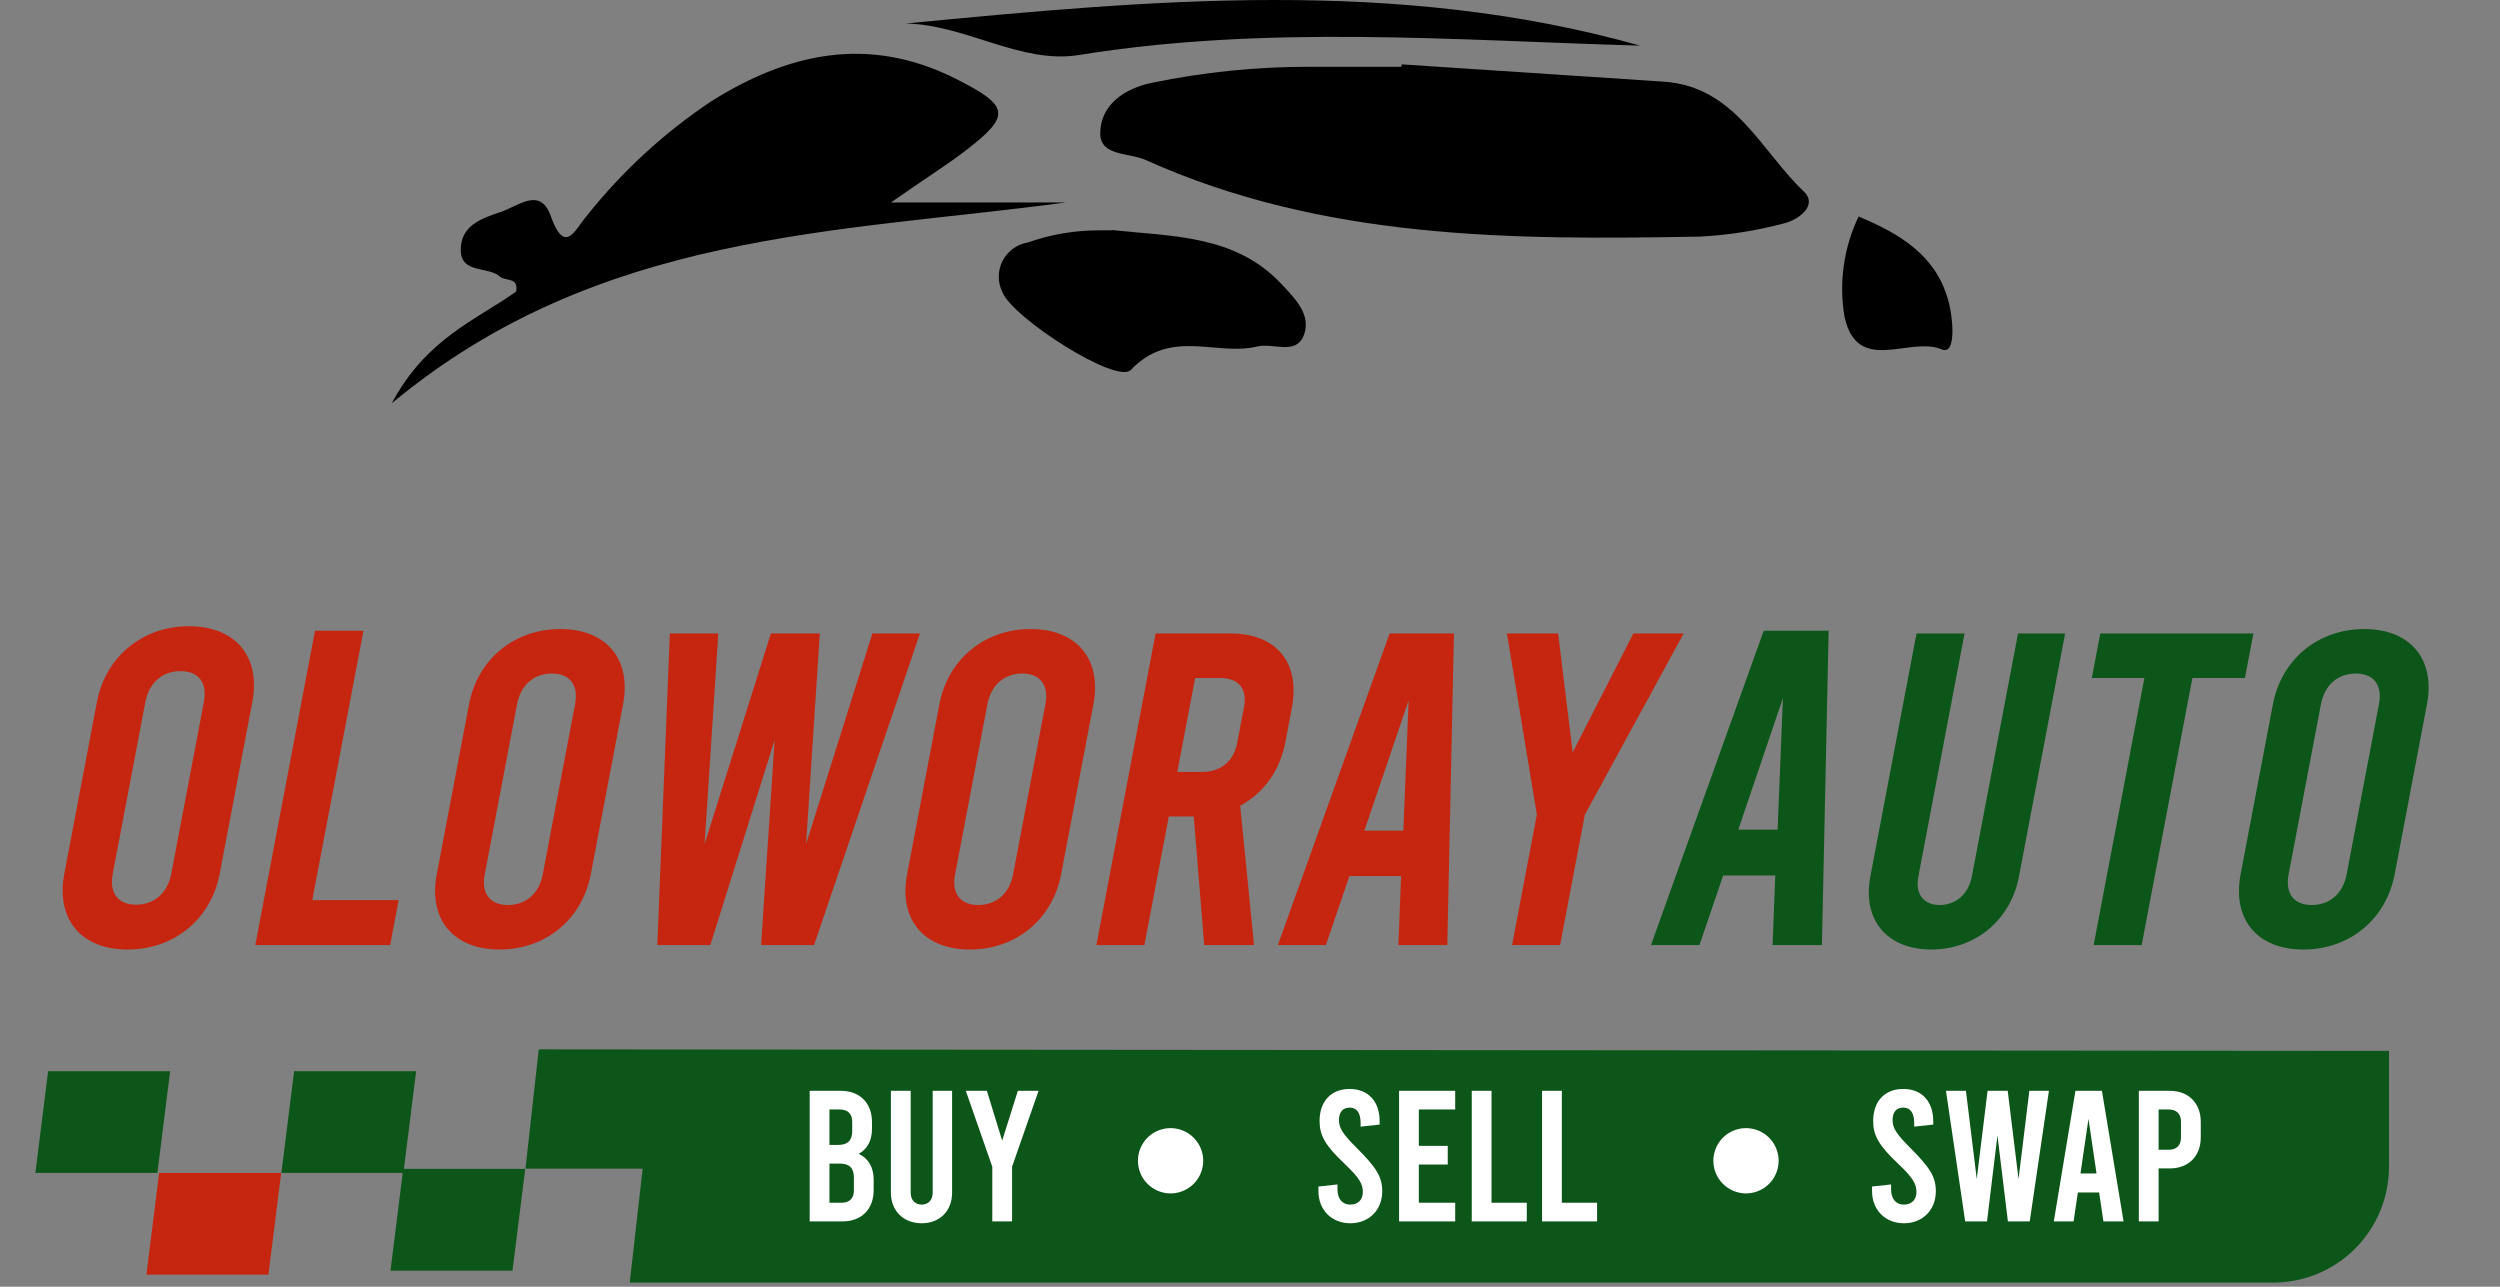 <svg width="204" height="105" viewBox="0 0 204 105" fill="none" xmlns="http://www.w3.org/2000/svg">
<rect x="0" y="0" width="204" height="105" fill="#808080" stroke="none"/>
<path fill-rule="evenodd" clip-rule="evenodd" d="M114.381 5.252L135.786 6.666C141.583 7.062 143.704 12.322 147.182 15.616C148.37 16.747 146.786 17.934 145.556 18.231C143.314 18.83 141.016 19.19 138.699 19.306C123.316 19.589 107.934 19.56 93.456 13.043C92.141 12.449 89.78 12.76 89.78 10.894C89.78 8.504 91.844 7.189 94.022 6.751C98.208 5.885 102.472 5.449 106.746 5.45H107.906C110.055 5.45 112.147 5.45 114.353 5.45L114.381 5.252Z" fill="black"/>
<path fill-rule="evenodd" clip-rule="evenodd" d="M31.969 32.907C34.796 27.605 38.854 26.121 42.12 23.788C42.332 22.6 41.243 22.954 40.819 22.586C39.83 21.695 37.596 22.374 37.596 20.381C37.596 18.387 39.335 17.807 40.819 17.312C42.304 16.818 44.043 15.234 44.919 17.567C46.093 20.904 46.913 18.741 47.86 17.638C50.755 13.989 54.205 10.816 58.082 8.236C64.303 4.348 70.807 2.863 77.876 6.369C82.443 8.66 82.57 9.409 78.639 12.406C77.127 13.552 75.515 14.556 72.701 16.521H86.967C68.205 19.037 48.836 18.882 31.969 32.907Z" fill="black"/>
<path fill-rule="evenodd" clip-rule="evenodd" d="M90.714 18.769C95.634 19.306 100.794 19.136 104.583 23.194C105.658 24.339 107.029 25.682 106.393 27.351C105.757 29.019 103.89 27.959 102.604 28.27C99.253 29.09 95.535 26.757 92.283 30.178C91.152 31.409 82.612 25.937 81.792 23.83C81.596 23.434 81.496 22.997 81.5 22.555C81.503 22.113 81.61 21.678 81.812 21.285C82.014 20.892 82.306 20.551 82.663 20.291C83.021 20.031 83.434 19.858 83.871 19.787C85.737 19.127 87.702 18.792 89.681 18.797C90.021 18.797 90.374 18.797 90.714 18.797V18.769Z" fill="black"/>
<path fill-rule="evenodd" clip-rule="evenodd" d="M133.835 3.725C118.622 3.287 103.353 2.015 88.041 4.489C83.276 5.252 78.837 2.015 73.903 1.916C93.979 -0.007 113.971 -1.873 133.835 3.725Z" fill="black"/>
<path fill-rule="evenodd" clip-rule="evenodd" d="M151.664 17.666C155.043 19.08 157.899 20.819 158.931 24.353C159.369 25.767 159.68 29.047 158.45 28.51C155.835 27.393 151.537 30.659 150.505 25.81C150.046 23.041 150.451 20.197 151.664 17.666Z" fill="black"/>
<path d="M10.412 77.484C14.216 77.484 17.226 74.992 17.929 71.291L20.589 57.292C21.292 53.591 19.229 51.099 15.425 51.099C11.62 51.099 8.61 53.591 7.907 57.292L5.247 71.291C4.544 74.992 6.607 77.484 10.412 77.484ZM11.108 73.819C9.653 73.819 8.895 72.903 9.201 71.291L11.861 57.292C12.167 55.68 13.274 54.764 14.728 54.764C16.183 54.764 16.942 55.68 16.635 57.292L13.976 71.291C13.669 72.903 12.563 73.819 11.108 73.819ZM20.831 77.118H31.835L32.531 73.453H25.482L29.659 51.466H25.705L20.831 77.118ZM40.756 77.481C44.528 77.481 47.511 75.011 48.208 71.342L50.844 57.467C51.541 53.799 49.496 51.329 45.725 51.329C41.954 51.329 38.971 53.799 38.274 57.467L35.638 71.342C34.941 75.011 36.985 77.481 40.756 77.481ZM41.447 73.849C40.005 73.849 39.253 72.941 39.556 71.342L42.193 57.467C42.496 55.869 43.593 54.961 45.035 54.961C46.477 54.961 47.229 55.869 46.925 57.467L44.289 71.342C43.985 72.941 42.888 73.849 41.447 73.849ZM71.185 51.692L65.777 68.872L66.897 51.692H62.904L57.495 68.872L58.615 51.692H54.659L53.636 77.118H57.962L63.214 60.373L62.103 77.118H66.428L75.067 51.692H71.185ZM79.136 77.481C82.907 77.481 85.891 75.011 86.588 71.342L89.224 57.467C89.921 53.799 87.876 51.329 84.105 51.329C80.334 51.329 77.351 53.799 76.654 57.467L74.017 71.342C73.32 75.011 75.365 77.481 79.136 77.481ZM79.826 73.849C78.385 73.849 77.633 72.941 77.936 71.342L80.573 57.467C80.876 55.869 81.973 54.961 83.415 54.961C84.857 54.961 85.609 55.869 85.305 57.467L82.669 71.342C82.365 72.941 81.268 73.849 79.826 73.849ZM102.33 77.118L101.2 65.749C103.094 64.732 104.437 62.916 104.886 60.555L105.417 57.758C106.114 54.089 104.166 51.692 100.432 51.692H94.295L89.464 77.118H93.383L95.377 66.621H97.411L98.263 77.118H102.33ZM97.524 55.324H99.557C101.073 55.324 101.795 56.196 101.512 57.685L100.953 60.627C100.67 62.117 99.617 62.988 98.101 62.988H96.068L97.524 55.324ZM114.108 77.118H118.101L118.643 51.692H113.393L104.274 77.118H108.193L110.113 71.488H114.328L114.108 77.118ZM111.334 67.783L114.946 57.141L114.514 67.783H111.334ZM133.281 51.692L128.332 61.39L127.143 51.692H122.966L125.407 66.475L123.385 77.118H127.304L129.326 66.475L137.385 51.692H133.281Z" fill="#C62610"/>
<path d="M144.642 77.118H148.67L149.217 51.466H143.92L134.72 77.118H138.674L140.611 71.438H144.863L144.642 77.118ZM141.843 67.7L145.487 56.963L145.051 67.7H141.843ZM157.589 77.481C161.175 77.481 164.071 75.084 164.747 71.524L168.515 51.692H164.67L160.902 71.524C160.619 73.013 159.536 73.849 158.279 73.849C157.022 73.849 156.256 73.013 156.539 71.524L160.307 51.692H156.388L152.62 71.524C151.944 75.084 154.002 77.481 157.589 77.481ZM170.692 55.324H174.981L170.84 77.118H174.759L178.9 55.324H183.188L183.878 51.692H171.382L170.692 55.324ZM187.953 77.481C191.724 77.481 194.708 75.011 195.405 71.342L198.041 57.467C198.738 53.799 196.693 51.329 192.922 51.329C189.151 51.329 186.168 53.799 185.47 57.467L182.834 71.342C182.137 75.011 184.182 77.481 187.953 77.481ZM188.643 73.849C187.201 73.849 186.45 72.941 186.753 71.342L189.389 57.467C189.693 55.869 190.79 54.961 192.232 54.961C193.674 54.961 194.426 55.869 194.122 57.467L191.486 71.342C191.182 72.941 190.085 73.849 188.643 73.849Z" fill="#0D5619"/>
<path fill-rule="evenodd" clip-rule="evenodd" d="M24 87.408H33.958L32.918 95.711H22.96L24 87.408Z" fill="#0D5619"/>
<path fill-rule="evenodd" clip-rule="evenodd" d="M32.902 95.381H42.86L41.82 103.684H31.862L32.902 95.381Z" fill="#0D5619"/>
<path fill-rule="evenodd" clip-rule="evenodd" d="M3.926 87.408H13.884L12.844 95.711H2.886L3.926 87.408Z" fill="#0D5619"/>
<path fill-rule="evenodd" clip-rule="evenodd" d="M12.986 95.711H22.944L21.904 104.015H11.946L12.986 95.711Z" fill="#C62610"/>
<path fill-rule="evenodd" clip-rule="evenodd" d="M43.963 85.627L194.942 85.753V95.207C194.942 97.715 193.946 100.119 192.173 101.892C190.4 103.665 187.995 104.661 185.488 104.661H51.385L52.44 95.365H42.876L43.963 85.627Z" fill="#0D5619"/>
<path d="M70.073 94.156C70.773 93.76 71.154 93.075 71.154 92.117V91.553C71.154 90.016 70.165 89.011 68.627 89.011H66.07V99.666H68.764C70.302 99.666 71.291 98.661 71.291 97.124V96.257C71.291 95.237 70.85 94.521 70.073 94.156ZM68.551 90.534C69.175 90.534 69.541 90.899 69.541 91.523V92.284C69.541 93.06 69.175 93.425 68.399 93.425H67.684V90.534H68.551ZM69.678 97.155C69.678 97.779 69.312 98.144 68.688 98.144H67.684V94.948H68.536C69.312 94.948 69.678 95.313 69.678 96.089V97.155ZM75.21 99.818C76.686 99.818 77.691 98.814 77.691 97.322V89.011H76.108V97.322C76.108 97.946 75.727 98.296 75.21 98.296C74.692 98.296 74.312 97.946 74.312 97.322V89.011H72.698V97.322C72.698 98.814 73.733 99.818 75.21 99.818ZM83.057 89.011L81.778 93.075L80.53 89.011H78.81L80.971 95.206V99.666H82.585V95.206L84.746 89.011H83.057Z" fill="white"/>
<path d="M110.188 99.818C111.725 99.818 112.791 98.722 112.791 97.2C112.791 96.028 112.289 95.252 110.736 93.7C109.595 92.558 109.26 92.071 109.26 91.401C109.26 90.731 109.579 90.381 110.142 90.381C110.706 90.381 111.025 90.808 111.025 91.629V91.934L112.578 91.766V91.493C112.578 89.894 111.665 88.859 110.127 88.859C108.59 88.859 107.677 89.894 107.677 91.477C107.677 92.649 108.133 93.471 109.732 94.978C110.934 96.12 111.208 96.607 111.208 97.276C111.208 97.9 110.812 98.296 110.173 98.296C109.534 98.296 109.138 97.824 109.138 97.048V96.652L107.585 96.82V97.2C107.585 98.722 108.651 99.818 110.188 99.818ZM114.164 99.666H118.745V98.144H115.777V95.024H118.136V93.502H115.777V90.534H118.745V89.011H114.164V99.666ZM120.095 99.666H124.585V98.144H121.708V89.011H120.095V99.666ZM125.832 99.666H130.322V98.144H127.446V89.011H125.832V99.666Z" fill="white"/>
<path d="M155.362 99.818C156.9 99.818 157.965 98.722 157.965 97.2C157.965 96.028 157.463 95.252 155.91 93.7C154.769 92.558 154.434 92.071 154.434 91.401C154.434 90.731 154.754 90.381 155.317 90.381C155.88 90.381 156.2 90.808 156.2 91.629V91.934L157.752 91.766V91.493C157.752 89.894 156.839 88.859 155.302 88.859C153.764 88.859 152.851 89.894 152.851 91.477C152.851 92.649 153.308 93.471 154.906 94.978C156.108 96.12 156.382 96.607 156.382 97.276C156.382 97.9 155.986 98.296 155.347 98.296C154.708 98.296 154.312 97.824 154.312 97.048V96.652L152.76 96.82V97.2C152.76 98.722 153.825 99.818 155.362 99.818ZM165.595 89.011L164.712 96.211L163.829 89.011H162.186L161.303 96.211L160.42 89.011H158.791L160.359 99.666H162.14L162.992 92.649L163.845 99.666H165.625L167.193 89.011H165.595ZM171.639 99.666H173.283L171.517 89.011H169.356L167.59 99.666H169.204L169.554 97.307H171.289L171.639 99.666ZM169.767 95.754L170.421 91.295L171.076 95.754H169.767ZM174.529 99.666H176.143V95.343H177.056C178.593 95.343 179.582 94.339 179.582 92.801V91.553C179.582 90.016 178.593 89.011 177.056 89.011H174.529V99.666ZM176.143 93.821V90.534H176.98C177.604 90.534 177.969 90.899 177.969 91.523V92.832C177.969 93.456 177.604 93.821 176.98 93.821H176.143Z" fill="white"/>
<path fill-rule="evenodd" clip-rule="evenodd" d="M142.457 97.382C142.984 97.385 143.501 97.231 143.941 96.941C144.381 96.65 144.725 96.235 144.929 95.749C145.132 95.262 145.187 94.727 145.086 94.209C144.986 93.691 144.733 93.215 144.361 92.841C143.99 92.468 143.515 92.212 142.998 92.108C142.481 92.004 141.945 92.056 141.458 92.257C140.97 92.458 140.553 92.799 140.26 93.238C139.967 93.676 139.81 94.191 139.81 94.719C139.81 95.422 140.088 96.097 140.584 96.596C141.08 97.095 141.754 97.377 142.457 97.382Z" fill="white"/>
<path fill-rule="evenodd" clip-rule="evenodd" d="M95.503 97.382C96.03 97.385 96.546 97.231 96.986 96.941C97.426 96.65 97.77 96.235 97.974 95.749C98.178 95.262 98.233 94.727 98.132 94.209C98.031 93.691 97.779 93.215 97.407 92.841C97.035 92.468 96.561 92.212 96.044 92.108C95.527 92.004 94.99 92.056 94.503 92.257C94.016 92.458 93.599 92.799 93.305 93.238C93.012 93.676 92.856 94.191 92.856 94.719C92.856 95.422 93.134 96.097 93.63 96.596C94.126 97.095 94.799 97.377 95.503 97.382Z" fill="white"/>
</svg>
